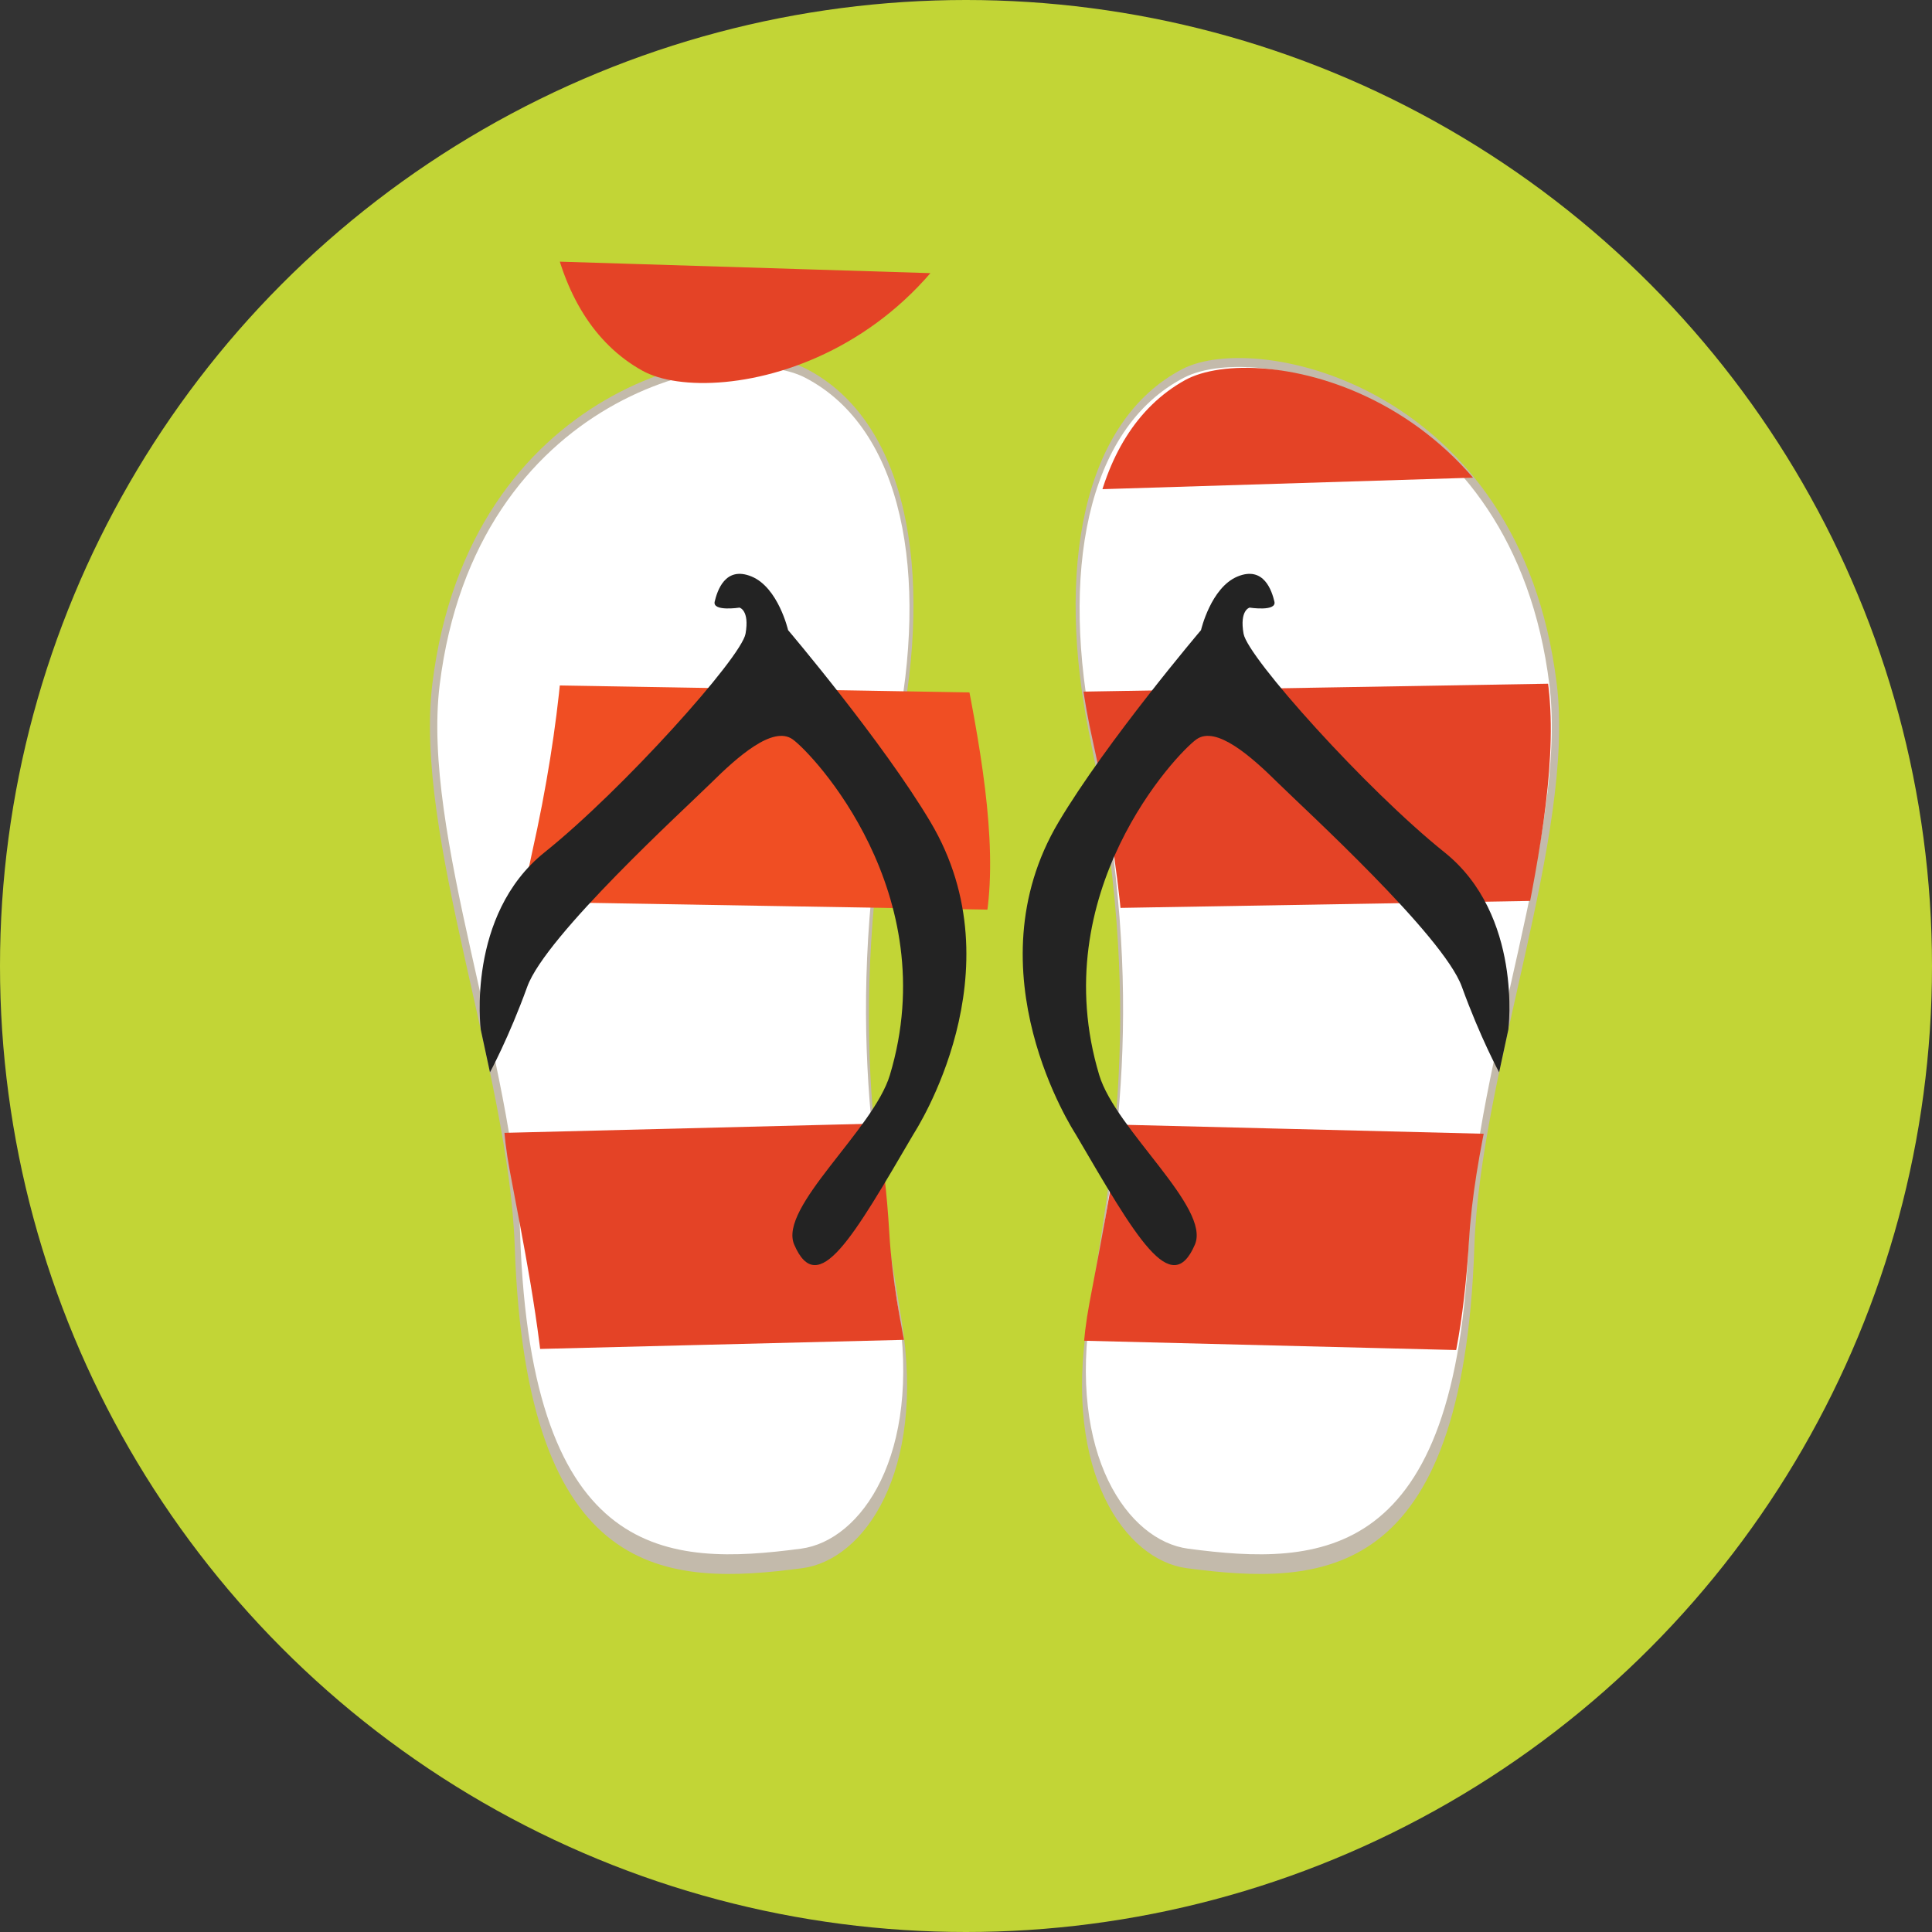 <?xml version="1.0" encoding="iso-8859-1"?>
<!-- Generator: Adobe Illustrator 18.0.0, SVG Export Plug-In . SVG Version: 6.00 Build 0)  -->
<!DOCTYPE svg PUBLIC "-//W3C//DTD SVG 1.1//EN" "http://www.w3.org/Graphics/SVG/1.1/DTD/svg11.dtd">
<svg version="1.1" id="Capa_1" xmlns="http://www.w3.org/2000/svg" xmlns:xlink="http://www.w3.org/1999/xlink" x="0px" y="0px"
	 viewBox="0 0 203 203" style="enable-background:new 0 0 203 203;" xml:space="preserve">
<rect x="0" y="0" width="203" height="203" fill="#333333" stroke="none"/>
<g>
	<circle style="fill:#C2D536;" cx="101.5" cy="101.5" r="101.5"/>
	<g>
		<g>
			<path style="fill:#C3BAAB;" d="M84.296,164.774c6.497-0.854,12.987-10.096,10.451-25.95c-2.539-15.855-6.153-32.805-0.264-61.363
				c3.6-17.47,0.853-33.216-9.754-38.7c-7.892-4.08-35.447,1.828-39.297,33.059c-1.971,15.951,8.031,40.684,8.655,59.198
				C55.281,166.306,70.085,166.65,84.296,164.774"/>
			<path style="fill:#FFFFFF;" d="M84.152,162.724c-13.879,1.831-28.332,1.493-29.497-32.96
				c-0.612-18.084-10.379-42.233-8.456-57.812c3.764-30.492,30.67-36.262,38.379-32.278c10.352,5.355,13.038,20.73,9.52,37.785
				c-5.748,27.892-2.222,44.446,0.257,59.925C96.835,152.864,90.494,161.888,84.152,162.724"/>
			<g>
				<defs>
					<path id="SVGID_1_" d="M84.152,162.724c-13.879,1.831-28.332,1.493-29.497-32.96c-0.612-18.084-10.379-42.233-8.456-57.812
						c3.764-30.492,30.67-36.262,38.379-32.278c10.352,5.355,13.038,20.73,9.52,37.785c-5.748,27.892-2.222,44.446,0.257,59.925
						C96.835,152.864,90.494,161.888,84.152,162.724"/>
				</defs>
				<clipPath id="SVGID_2_">
					<use xlink:href="#SVGID_1_"  style="overflow:visible;"/>
				</clipPath>
				
					<rect x="32.199" y="118.534" transform="matrix(-1 0.025 -0.025 -1 151.343 257.979)" style="clip-path:url(#SVGID_2_);fill:#E44326;" width="83.754" height="22.783"/>
				
					<rect x="33.181" y="72.313" transform="matrix(-1 -0.017 0.017 -1 148.68 168.676)" style="clip-path:url(#SVGID_2_);fill:#F04E23;" width="83.755" height="22.783"/>
				
					<rect x="34.166" y="28.059" transform="matrix(-1 -0.031 0.031 -1 150.828 81.236)" style="clip-path:url(#SVGID_2_);fill:#E44326;" width="83.755" height="22.783"/>
			</g>
			<path style="fill:#232323;" d="M50.515,108.183c0,0-1.546-12.015,6.7-18.623c8.25-6.608,20.682-20.479,21.12-22.97
				c0.441-2.487-0.634-2.746-0.634-2.746s-2.865,0.441-2.606-0.633c0.257-1.074,1.078-3.795,3.881-2.633
				c2.8,1.164,3.831,5.631,3.831,5.631s9.935,11.707,14.961,20.162c9.352,15.724-1.608,32.495-1.781,32.787
				c-6.348,10.84-10.048,17.409-12.538,11.615c-1.681-3.9,8.318-12.054,10.052-17.812c5.756-19.143-8.14-33.804-10.216-35.278
				c-2.078-1.477-5.799,1.842-8.571,4.583c-2.771,2.735-17.363,16.029-19.309,21.399c-1.945,5.371-3.923,9.006-3.923,9.006
				L50.515,108.183z"/>
		</g>
		<g>
			<path style="fill:#C3BAAB;" d="M124.704,164.775c-6.498-0.855-12.987-10.095-10.451-25.95
				c2.539-15.855,6.152-32.805,0.264-61.363c-3.601-17.47-0.854-33.216,9.753-38.7c7.892-4.08,35.447,1.828,39.297,33.06
				c1.971,15.952-8.031,40.684-8.654,59.199C153.719,166.306,138.915,166.65,124.704,164.775"/>
			<path style="fill:#FFFFFF;" d="M124.848,162.725c13.879,1.831,28.33,1.493,29.496-32.96c0.611-18.084,10.379-42.233,8.456-57.812
				c-3.764-30.491-30.671-36.262-38.378-32.278c-10.352,5.355-13.039,20.73-9.52,37.785c5.747,27.892,2.222,44.446-0.259,59.925
				C112.163,152.864,118.505,161.889,124.848,162.725"/>
			<g>
				<defs>
					<path id="SVGID_3_" d="M124.848,162.725c13.879,1.831,28.33,1.493,29.496-32.96c0.611-18.084,10.379-42.233,8.456-57.812
						c-3.764-30.491-30.671-36.262-38.378-32.278c-10.352,5.355-13.039,20.73-9.52,37.785c5.747,27.892,2.222,44.446-0.259,59.925
						C112.163,152.864,118.505,161.889,124.848,162.725"/>
				</defs>
				<clipPath id="SVGID_4_">
					<use xlink:href="#SVGID_3_"  style="overflow:visible;"/>
				</clipPath>
				
					<rect x="93.045" y="118.534" transform="matrix(1 0.025 -0.025 1 3.254 -3.297)" style="clip-path:url(#SVGID_4_);fill:#E44326;" width="83.756" height="22.783"/>
				
					<rect x="92.062" y="72.313" transform="matrix(1 -0.017 0.017 1 -1.407 2.295)" style="clip-path:url(#SVGID_4_);fill:#E44326;" width="83.755" height="22.784"/>
				
					<rect x="91.08" y="28.059" transform="matrix(1 -0.031 0.031 1 -1.157 4.134)" style="clip-path:url(#SVGID_4_);fill:#E44326;" width="83.755" height="22.783"/>
			</g>
			<path style="fill:#232323;" d="M158.485,108.184c0,0,1.545-12.015-6.701-18.624c-8.25-6.608-20.681-20.479-21.119-22.97
				c-0.441-2.487,0.634-2.746,0.634-2.746s2.864,0.441,2.606-0.633c-0.258-1.073-1.079-3.795-3.882-2.633
				c-2.799,1.164-3.83,5.631-3.83,5.631s-9.935,11.707-14.962,20.162c-9.352,15.724,1.609,32.495,1.782,32.786
				c6.348,10.84,10.048,17.409,12.538,11.616c1.681-3.9-8.318-12.054-10.052-17.812c-5.757-19.143,8.14-33.804,10.216-35.278
				c2.077-1.478,5.799,1.842,8.57,4.584c2.771,2.735,17.363,16.029,19.31,21.399c1.945,5.371,3.922,9.007,3.922,9.007
				L158.485,108.184z"/>
		</g>
	</g>
</g>
<g>
</g>
<g>
</g>
<g>
</g>
<g>
</g>
<g>
</g>
<g>
</g>
<g>
</g>
<g>
</g>
<g>
</g>
<g>
</g>
<g>
</g>
<g>
</g>
<g>
</g>
<g>
</g>
<g>
</g>
</svg>
